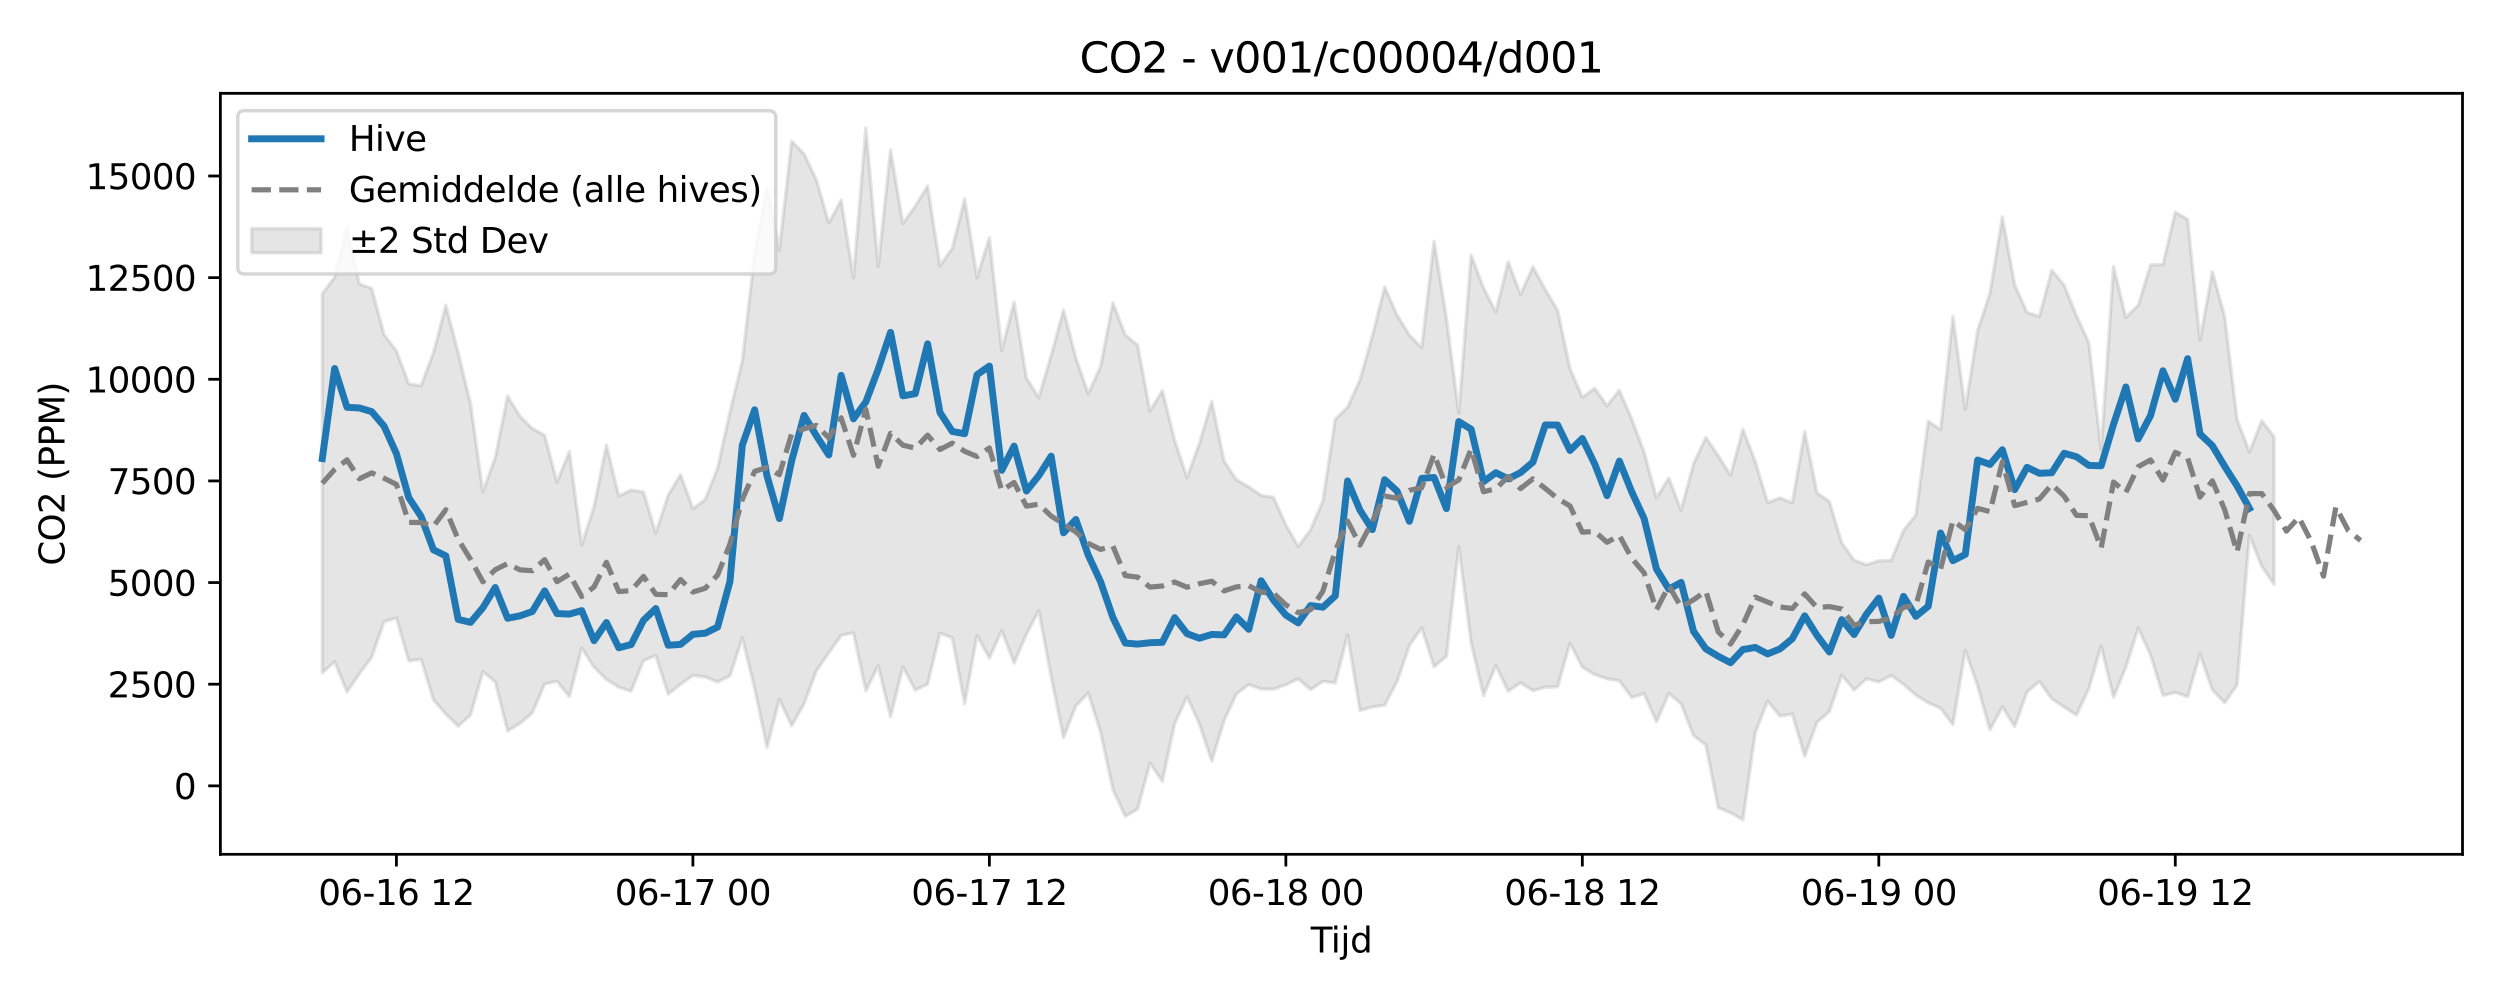 <?xml version="1.0" encoding="utf-8" standalone="no"?>
<!DOCTYPE svg PUBLIC "-//W3C//DTD SVG 1.1//EN"
  "http://www.w3.org/Graphics/SVG/1.1/DTD/svg11.dtd">
<svg xmlns:xlink="http://www.w3.org/1999/xlink" width="720pt" height="288pt" viewBox="0 0 720 288" xmlns="http://www.w3.org/2000/svg" version="1.1">
 <defs>
  <style type="text/css">*{stroke-linejoin: round; stroke-linecap: butt}</style>
 </defs>
 <g id="figure_1">
  <g id="patch_1">
   <path d="M 0 288 
L 720 288 
L 720 0 
L 0 0 
z
" style="fill: #ffffff"/>
  </g>
  <g id="axes_1">
   <g id="patch_2">
    <path d="M 63.47 246.04 
L 709.2 246.04 
L 709.2 26.88 
L 63.47 26.88 
z
" style="fill: #ffffff"/>
   </g>
   <g id="FillBetweenPolyCollection_1">
    <defs>
     <path id="m8b051f1d44" d="M 92.821 -203.405 
L 92.821 -94.199 
L 96.379 -97.439 
L 99.937 -88.708 
L 103.495 -93.97 
L 107.052 -98.703 
L 110.61 -108.963 
L 114.168 -110.028 
L 117.726 -97.666 
L 121.283 -98.121 
L 124.841 -86.425 
L 128.399 -82.326 
L 131.957 -78.855 
L 135.514 -82.072 
L 139.072 -94.523 
L 142.63 -91.636 
L 146.187 -77.458 
L 149.745 -79.646 
L 153.303 -82.703 
L 156.861 -90.979 
L 160.418 -91.82 
L 163.976 -87.333 
L 167.534 -101.337 
L 171.092 -95.851 
L 174.649 -92.318 
L 178.207 -90.089 
L 181.765 -88.935 
L 185.323 -97.717 
L 188.88 -99.185 
L 192.438 -88.065 
L 195.996 -90.92 
L 199.554 -93.472 
L 203.111 -93.019 
L 206.669 -91.595 
L 210.227 -93.34 
L 213.785 -104.268 
L 217.342 -89.753 
L 220.9 -72.75 
L 224.458 -86.603 
L 228.016 -78.963 
L 231.573 -85.31 
L 235.131 -94.792 
L 238.689 -100.003 
L 242.246 -105.001 
L 245.804 -105.752 
L 249.362 -89.053 
L 252.92 -96.244 
L 256.477 -81.586 
L 260.035 -95.941 
L 263.593 -89.253 
L 267.151 -90.958 
L 270.708 -105.668 
L 274.266 -104.264 
L 277.824 -85.333 
L 281.382 -105.01 
L 284.939 -98.432 
L 288.497 -106.393 
L 292.055 -97.05 
L 295.613 -105.324 
L 299.17 -112.128 
L 302.728 -93.141 
L 306.286 -75.57 
L 309.844 -84.665 
L 313.401 -88.443 
L 316.959 -77.171 
L 320.517 -60.621 
L 324.075 -52.902 
L 327.632 -54.985 
L 331.19 -68.219 
L 334.748 -62.979 
L 338.305 -79.549 
L 341.863 -87.325 
L 345.421 -79.508 
L 348.979 -68.785 
L 352.536 -80.46 
L 356.094 -88.141 
L 359.652 -90.849 
L 363.21 -89.554 
L 366.767 -89.515 
L 370.325 -90.764 
L 373.883 -92.492 
L 377.441 -89.382 
L 380.998 -91.777 
L 384.556 -91.322 
L 388.114 -105.12 
L 391.672 -83.415 
L 395.229 -84.378 
L 398.787 -84.935 
L 402.345 -91.723 
L 405.903 -102.057 
L 409.46 -107.199 
L 413.018 -95.928 
L 416.576 -99.025 
L 420.134 -130.581 
L 423.691 -102.898 
L 427.249 -87.683 
L 430.807 -96.304 
L 434.365 -88.911 
L 437.922 -91.378 
L 441.48 -89.081 
L 445.038 -90.049 
L 448.595 -90.201 
L 452.153 -102.708 
L 455.711 -95.866 
L 459.269 -93.705 
L 462.826 -92.523 
L 466.384 -91.934 
L 469.942 -87.12 
L 473.5 -88.241 
L 477.057 -80.11 
L 480.615 -88.311 
L 484.173 -85.279 
L 487.731 -76.127 
L 491.288 -73.454 
L 494.846 -55.367 
L 498.404 -53.917 
L 501.962 -51.922 
L 505.519 -76.984 
L 509.077 -86.092 
L 512.635 -81.768 
L 516.193 -82.36 
L 519.75 -70.225 
L 523.308 -79.985 
L 526.866 -83.06 
L 530.424 -93.552 
L 533.981 -89.265 
L 537.539 -92.525 
L 541.097 -91.561 
L 544.654 -93.486 
L 548.212 -90.917 
L 551.77 -87.79 
L 555.328 -85.591 
L 558.885 -84.014 
L 562.443 -79.32 
L 566.001 -100.667 
L 569.559 -90.426 
L 573.116 -77.801 
L 576.674 -84.425 
L 580.232 -78.759 
L 583.79 -88.72 
L 587.347 -91.745 
L 590.905 -86.768 
L 594.463 -84.358 
L 598.021 -82.068 
L 601.578 -89.655 
L 605.136 -101.932 
L 608.694 -87.159 
L 612.252 -95.832 
L 615.809 -107.102 
L 619.367 -99.345 
L 622.925 -87.696 
L 626.483 -88.577 
L 630.04 -87.314 
L 633.598 -99.632 
L 637.156 -89.308 
L 640.713 -85.608 
L 644.271 -90.796 
L 647.829 -133.816 
L 651.387 -124.86 
L 654.944 -119.732 
L 654.944 -162.202 
L 654.944 -162.202 
L 651.387 -166.838 
L 647.829 -157.847 
L 644.271 -167.221 
L 640.713 -196.792 
L 637.156 -209.719 
L 633.598 -190.065 
L 630.04 -224.825 
L 626.483 -226.883 
L 622.925 -211.796 
L 619.367 -211.728 
L 615.809 -200.086 
L 612.252 -196.558 
L 608.694 -211.181 
L 605.136 -158.432 
L 601.578 -189.293 
L 598.021 -197.078 
L 594.463 -205.907 
L 590.905 -210.17 
L 587.347 -196.843 
L 583.79 -198.03 
L 580.232 -205.967 
L 576.674 -225.546 
L 573.116 -203.529 
L 569.559 -192.769 
L 566.001 -170.187 
L 562.443 -196.832 
L 558.885 -164.237 
L 555.328 -166.711 
L 551.77 -139.678 
L 548.212 -135.206 
L 544.654 -126.595 
L 541.097 -126.51 
L 537.539 -125.373 
L 533.981 -126.667 
L 530.424 -131.652 
L 526.866 -143.545 
L 523.308 -146.027 
L 519.75 -163.7 
L 516.193 -143.149 
L 512.635 -144.608 
L 509.077 -143.246 
L 505.519 -155.092 
L 501.962 -164.371 
L 498.404 -151.112 
L 494.846 -156.712 
L 491.288 -162.019 
L 487.731 -154.402 
L 484.173 -141.09 
L 480.615 -150.284 
L 477.057 -144.629 
L 473.5 -157.829 
L 469.942 -167.298 
L 466.384 -175.609 
L 462.826 -171.132 
L 459.269 -176.179 
L 455.711 -173.606 
L 452.153 -181.862 
L 448.595 -198.617 
L 445.038 -204.628 
L 441.48 -211.124 
L 437.922 -203.185 
L 434.365 -212.594 
L 430.807 -198.148 
L 427.249 -205.07 
L 423.691 -214.508 
L 420.134 -168.992 
L 416.576 -196.288 
L 413.018 -218.486 
L 409.46 -187.915 
L 405.903 -191.509 
L 402.345 -197.254 
L 398.787 -205.36 
L 395.229 -191.208 
L 391.672 -178.638 
L 388.114 -170.715 
L 384.556 -167.256 
L 380.998 -143.746 
L 377.441 -135.434 
L 373.883 -130.606 
L 370.325 -136.848 
L 366.767 -144.782 
L 363.21 -145.328 
L 359.652 -147.801 
L 356.094 -149.809 
L 352.536 -155.178 
L 348.979 -172.414 
L 345.421 -160.269 
L 341.863 -150.423 
L 338.305 -161.197 
L 334.748 -175.483 
L 331.19 -169.612 
L 327.632 -188.592 
L 324.075 -191.533 
L 320.517 -200.8 
L 316.959 -182.385 
L 313.401 -174.589 
L 309.844 -184.984 
L 306.286 -198.713 
L 302.728 -185.62 
L 299.17 -173.451 
L 295.613 -179.12 
L 292.055 -201.043 
L 288.497 -187.043 
L 284.939 -219.534 
L 281.382 -208.053 
L 277.824 -230.708 
L 274.266 -216.506 
L 270.708 -211.407 
L 267.151 -234.4 
L 263.593 -228.612 
L 260.035 -223.629 
L 256.477 -244.828 
L 252.92 -211.23 
L 249.362 -251.158 
L 245.804 -207.991 
L 242.246 -230.32 
L 238.689 -223.789 
L 235.131 -236.185 
L 231.573 -243.698 
L 228.016 -247.322 
L 224.458 -215.958 
L 220.9 -233.933 
L 217.342 -214.768 
L 213.785 -184.054 
L 210.227 -169.317 
L 206.669 -153.217 
L 203.111 -144.152 
L 199.554 -141.501 
L 195.996 -151.288 
L 192.438 -145.398 
L 188.88 -134.48 
L 185.323 -146.284 
L 181.765 -146.854 
L 178.207 -145.177 
L 174.649 -159.8 
L 171.092 -142.118 
L 167.534 -131.07 
L 163.976 -157.963 
L 160.418 -149.126 
L 156.861 -162.644 
L 153.303 -164.596 
L 149.745 -168.112 
L 146.187 -173.916 
L 142.63 -156.221 
L 139.072 -146.34 
L 135.514 -171.748 
L 131.957 -186.431 
L 128.399 -200.073 
L 124.841 -186.427 
L 121.283 -176.891 
L 117.726 -177.458 
L 114.168 -186.963 
L 110.61 -191.577 
L 107.052 -204.917 
L 103.495 -206.251 
L 99.937 -222.419 
L 96.379 -208.156 
L 92.821 -203.405 
z
" style="stroke: #808080; stroke-opacity: 0.2"/>
    </defs>
    <g clip-path="url(#p07298f42c2)">
     <use xlink:href="#m8b051f1d44" x="0" y="288" style="fill: #808080; fill-opacity: 0.2; stroke: #808080; stroke-opacity: 0.2"/>
    </g>
   </g>
   <g id="matplotlib.axis_1">
    <g id="xtick_1">
     <g id="line2d_1">
      <defs>
       <path id="mce59446af0" d="M 0 0 
L 0 3.5 
" style="stroke: #000000; stroke-width: 0.8"/>
      </defs>
      <g>
       <use xlink:href="#mce59446af0" x="114.168" y="246.04" style="stroke: #000000; stroke-width: 0.8"/>
      </g>
     </g>
     <g id="text_1">
      <!-- 06-16 12 -->
      <g transform="translate(91.687 260.638) scale(0.1 -0.1)">
       <defs>
        <path id="DejaVuSans-30" d="M 2034 4250 
Q 1547 4250 1301 3770 
Q 1056 3291 1056 2328 
Q 1056 1369 1301 889 
Q 1547 409 2034 409 
Q 2525 409 2770 889 
Q 3016 1369 3016 2328 
Q 3016 3291 2770 3770 
Q 2525 4250 2034 4250 
z
M 2034 4750 
Q 2819 4750 3233 4129 
Q 3647 3509 3647 2328 
Q 3647 1150 3233 529 
Q 2819 -91 2034 -91 
Q 1250 -91 836 529 
Q 422 1150 422 2328 
Q 422 3509 836 4129 
Q 1250 4750 2034 4750 
z
" transform="scale(0.016)"/>
        <path id="DejaVuSans-36" d="M 2113 2584 
Q 1688 2584 1439 2293 
Q 1191 2003 1191 1497 
Q 1191 994 1439 701 
Q 1688 409 2113 409 
Q 2538 409 2786 701 
Q 3034 994 3034 1497 
Q 3034 2003 2786 2293 
Q 2538 2584 2113 2584 
z
M 3366 4563 
L 3366 3988 
Q 3128 4100 2886 4159 
Q 2644 4219 2406 4219 
Q 1781 4219 1451 3797 
Q 1122 3375 1075 2522 
Q 1259 2794 1537 2939 
Q 1816 3084 2150 3084 
Q 2853 3084 3261 2657 
Q 3669 2231 3669 1497 
Q 3669 778 3244 343 
Q 2819 -91 2113 -91 
Q 1303 -91 875 529 
Q 447 1150 447 2328 
Q 447 3434 972 4092 
Q 1497 4750 2381 4750 
Q 2619 4750 2861 4703 
Q 3103 4656 3366 4563 
z
" transform="scale(0.016)"/>
        <path id="DejaVuSans-2d" d="M 313 2009 
L 1997 2009 
L 1997 1497 
L 313 1497 
L 313 2009 
z
" transform="scale(0.016)"/>
        <path id="DejaVuSans-31" d="M 794 531 
L 1825 531 
L 1825 4091 
L 703 3866 
L 703 4441 
L 1819 4666 
L 2450 4666 
L 2450 531 
L 3481 531 
L 3481 0 
L 794 0 
L 794 531 
z
" transform="scale(0.016)"/>
        <path id="DejaVuSans-20" transform="scale(0.016)"/>
        <path id="DejaVuSans-32" d="M 1228 531 
L 3431 531 
L 3431 0 
L 469 0 
L 469 531 
Q 828 903 1448 1529 
Q 2069 2156 2228 2338 
Q 2531 2678 2651 2914 
Q 2772 3150 2772 3378 
Q 2772 3750 2511 3984 
Q 2250 4219 1831 4219 
Q 1534 4219 1204 4116 
Q 875 4013 500 3803 
L 500 4441 
Q 881 4594 1212 4672 
Q 1544 4750 1819 4750 
Q 2544 4750 2975 4387 
Q 3406 4025 3406 3419 
Q 3406 3131 3298 2873 
Q 3191 2616 2906 2266 
Q 2828 2175 2409 1742 
Q 1991 1309 1228 531 
z
" transform="scale(0.016)"/>
       </defs>
       <use xlink:href="#DejaVuSans-30"/>
       <use xlink:href="#DejaVuSans-36" transform="translate(63.623 0)"/>
       <use xlink:href="#DejaVuSans-2d" transform="translate(127.246 0)"/>
       <use xlink:href="#DejaVuSans-31" transform="translate(163.33 0)"/>
       <use xlink:href="#DejaVuSans-36" transform="translate(226.953 0)"/>
       <use xlink:href="#DejaVuSans-20" transform="translate(290.576 0)"/>
       <use xlink:href="#DejaVuSans-31" transform="translate(322.363 0)"/>
       <use xlink:href="#DejaVuSans-32" transform="translate(385.986 0)"/>
      </g>
     </g>
    </g>
    <g id="xtick_2">
     <g id="line2d_2">
      <g>
       <use xlink:href="#mce59446af0" x="199.554" y="246.04" style="stroke: #000000; stroke-width: 0.8"/>
      </g>
     </g>
     <g id="text_2">
      <!-- 06-17 00 -->
      <g transform="translate(177.073 260.638) scale(0.1 -0.1)">
       <defs>
        <path id="DejaVuSans-37" d="M 525 4666 
L 3525 4666 
L 3525 4397 
L 1831 0 
L 1172 0 
L 2766 4134 
L 525 4134 
L 525 4666 
z
" transform="scale(0.016)"/>
       </defs>
       <use xlink:href="#DejaVuSans-30"/>
       <use xlink:href="#DejaVuSans-36" transform="translate(63.623 0)"/>
       <use xlink:href="#DejaVuSans-2d" transform="translate(127.246 0)"/>
       <use xlink:href="#DejaVuSans-31" transform="translate(163.33 0)"/>
       <use xlink:href="#DejaVuSans-37" transform="translate(226.953 0)"/>
       <use xlink:href="#DejaVuSans-20" transform="translate(290.576 0)"/>
       <use xlink:href="#DejaVuSans-30" transform="translate(322.363 0)"/>
       <use xlink:href="#DejaVuSans-30" transform="translate(385.986 0)"/>
      </g>
     </g>
    </g>
    <g id="xtick_3">
     <g id="line2d_3">
      <g>
       <use xlink:href="#mce59446af0" x="284.939" y="246.04" style="stroke: #000000; stroke-width: 0.8"/>
      </g>
     </g>
     <g id="text_3">
      <!-- 06-17 12 -->
      <g transform="translate(262.459 260.638) scale(0.1 -0.1)">
       <use xlink:href="#DejaVuSans-30"/>
       <use xlink:href="#DejaVuSans-36" transform="translate(63.623 0)"/>
       <use xlink:href="#DejaVuSans-2d" transform="translate(127.246 0)"/>
       <use xlink:href="#DejaVuSans-31" transform="translate(163.33 0)"/>
       <use xlink:href="#DejaVuSans-37" transform="translate(226.953 0)"/>
       <use xlink:href="#DejaVuSans-20" transform="translate(290.576 0)"/>
       <use xlink:href="#DejaVuSans-31" transform="translate(322.363 0)"/>
       <use xlink:href="#DejaVuSans-32" transform="translate(385.986 0)"/>
      </g>
     </g>
    </g>
    <g id="xtick_4">
     <g id="line2d_4">
      <g>
       <use xlink:href="#mce59446af0" x="370.325" y="246.04" style="stroke: #000000; stroke-width: 0.8"/>
      </g>
     </g>
     <g id="text_4">
      <!-- 06-18 00 -->
      <g transform="translate(347.845 260.638) scale(0.1 -0.1)">
       <defs>
        <path id="DejaVuSans-38" d="M 2034 2216 
Q 1584 2216 1326 1975 
Q 1069 1734 1069 1313 
Q 1069 891 1326 650 
Q 1584 409 2034 409 
Q 2484 409 2743 651 
Q 3003 894 3003 1313 
Q 3003 1734 2745 1975 
Q 2488 2216 2034 2216 
z
M 1403 2484 
Q 997 2584 770 2862 
Q 544 3141 544 3541 
Q 544 4100 942 4425 
Q 1341 4750 2034 4750 
Q 2731 4750 3128 4425 
Q 3525 4100 3525 3541 
Q 3525 3141 3298 2862 
Q 3072 2584 2669 2484 
Q 3125 2378 3379 2068 
Q 3634 1759 3634 1313 
Q 3634 634 3220 271 
Q 2806 -91 2034 -91 
Q 1263 -91 848 271 
Q 434 634 434 1313 
Q 434 1759 690 2068 
Q 947 2378 1403 2484 
z
M 1172 3481 
Q 1172 3119 1398 2916 
Q 1625 2713 2034 2713 
Q 2441 2713 2670 2916 
Q 2900 3119 2900 3481 
Q 2900 3844 2670 4047 
Q 2441 4250 2034 4250 
Q 1625 4250 1398 4047 
Q 1172 3844 1172 3481 
z
" transform="scale(0.016)"/>
       </defs>
       <use xlink:href="#DejaVuSans-30"/>
       <use xlink:href="#DejaVuSans-36" transform="translate(63.623 0)"/>
       <use xlink:href="#DejaVuSans-2d" transform="translate(127.246 0)"/>
       <use xlink:href="#DejaVuSans-31" transform="translate(163.33 0)"/>
       <use xlink:href="#DejaVuSans-38" transform="translate(226.953 0)"/>
       <use xlink:href="#DejaVuSans-20" transform="translate(290.576 0)"/>
       <use xlink:href="#DejaVuSans-30" transform="translate(322.363 0)"/>
       <use xlink:href="#DejaVuSans-30" transform="translate(385.986 0)"/>
      </g>
     </g>
    </g>
    <g id="xtick_5">
     <g id="line2d_5">
      <g>
       <use xlink:href="#mce59446af0" x="455.711" y="246.04" style="stroke: #000000; stroke-width: 0.8"/>
      </g>
     </g>
     <g id="text_5">
      <!-- 06-18 12 -->
      <g transform="translate(433.23 260.638) scale(0.1 -0.1)">
       <use xlink:href="#DejaVuSans-30"/>
       <use xlink:href="#DejaVuSans-36" transform="translate(63.623 0)"/>
       <use xlink:href="#DejaVuSans-2d" transform="translate(127.246 0)"/>
       <use xlink:href="#DejaVuSans-31" transform="translate(163.33 0)"/>
       <use xlink:href="#DejaVuSans-38" transform="translate(226.953 0)"/>
       <use xlink:href="#DejaVuSans-20" transform="translate(290.576 0)"/>
       <use xlink:href="#DejaVuSans-31" transform="translate(322.363 0)"/>
       <use xlink:href="#DejaVuSans-32" transform="translate(385.986 0)"/>
      </g>
     </g>
    </g>
    <g id="xtick_6">
     <g id="line2d_6">
      <g>
       <use xlink:href="#mce59446af0" x="541.097" y="246.04" style="stroke: #000000; stroke-width: 0.8"/>
      </g>
     </g>
     <g id="text_6">
      <!-- 06-19 00 -->
      <g transform="translate(518.616 260.638) scale(0.1 -0.1)">
       <defs>
        <path id="DejaVuSans-39" d="M 703 97 
L 703 672 
Q 941 559 1184 500 
Q 1428 441 1663 441 
Q 2288 441 2617 861 
Q 2947 1281 2994 2138 
Q 2813 1869 2534 1725 
Q 2256 1581 1919 1581 
Q 1219 1581 811 2004 
Q 403 2428 403 3163 
Q 403 3881 828 4315 
Q 1253 4750 1959 4750 
Q 2769 4750 3195 4129 
Q 3622 3509 3622 2328 
Q 3622 1225 3098 567 
Q 2575 -91 1691 -91 
Q 1453 -91 1209 -44 
Q 966 3 703 97 
z
M 1959 2075 
Q 2384 2075 2632 2365 
Q 2881 2656 2881 3163 
Q 2881 3666 2632 3958 
Q 2384 4250 1959 4250 
Q 1534 4250 1286 3958 
Q 1038 3666 1038 3163 
Q 1038 2656 1286 2365 
Q 1534 2075 1959 2075 
z
" transform="scale(0.016)"/>
       </defs>
       <use xlink:href="#DejaVuSans-30"/>
       <use xlink:href="#DejaVuSans-36" transform="translate(63.623 0)"/>
       <use xlink:href="#DejaVuSans-2d" transform="translate(127.246 0)"/>
       <use xlink:href="#DejaVuSans-31" transform="translate(163.33 0)"/>
       <use xlink:href="#DejaVuSans-39" transform="translate(226.953 0)"/>
       <use xlink:href="#DejaVuSans-20" transform="translate(290.576 0)"/>
       <use xlink:href="#DejaVuSans-30" transform="translate(322.363 0)"/>
       <use xlink:href="#DejaVuSans-30" transform="translate(385.986 0)"/>
      </g>
     </g>
    </g>
    <g id="xtick_7">
     <g id="line2d_7">
      <g>
       <use xlink:href="#mce59446af0" x="626.483" y="246.04" style="stroke: #000000; stroke-width: 0.8"/>
      </g>
     </g>
     <g id="text_7">
      <!-- 06-19 12 -->
      <g transform="translate(604.002 260.638) scale(0.1 -0.1)">
       <use xlink:href="#DejaVuSans-30"/>
       <use xlink:href="#DejaVuSans-36" transform="translate(63.623 0)"/>
       <use xlink:href="#DejaVuSans-2d" transform="translate(127.246 0)"/>
       <use xlink:href="#DejaVuSans-31" transform="translate(163.33 0)"/>
       <use xlink:href="#DejaVuSans-39" transform="translate(226.953 0)"/>
       <use xlink:href="#DejaVuSans-20" transform="translate(290.576 0)"/>
       <use xlink:href="#DejaVuSans-31" transform="translate(322.363 0)"/>
       <use xlink:href="#DejaVuSans-32" transform="translate(385.986 0)"/>
      </g>
     </g>
    </g>
    <g id="text_8">
     <!-- Tijd -->
     <g transform="translate(377.485 274.317) scale(0.1 -0.1)">
      <defs>
       <path id="DejaVuSans-54" d="M -19 4666 
L 3928 4666 
L 3928 4134 
L 2272 4134 
L 2272 0 
L 1638 0 
L 1638 4134 
L -19 4134 
L -19 4666 
z
" transform="scale(0.016)"/>
       <path id="DejaVuSans-69" d="M 603 3500 
L 1178 3500 
L 1178 0 
L 603 0 
L 603 3500 
z
M 603 4863 
L 1178 4863 
L 1178 4134 
L 603 4134 
L 603 4863 
z
" transform="scale(0.016)"/>
       <path id="DejaVuSans-6a" d="M 603 3500 
L 1178 3500 
L 1178 -63 
Q 1178 -731 923 -1031 
Q 669 -1331 103 -1331 
L -116 -1331 
L -116 -844 
L 38 -844 
Q 366 -844 484 -692 
Q 603 -541 603 -63 
L 603 3500 
z
M 603 4863 
L 1178 4863 
L 1178 4134 
L 603 4134 
L 603 4863 
z
" transform="scale(0.016)"/>
       <path id="DejaVuSans-64" d="M 2906 2969 
L 2906 4863 
L 3481 4863 
L 3481 0 
L 2906 0 
L 2906 525 
Q 2725 213 2448 61 
Q 2172 -91 1784 -91 
Q 1150 -91 751 415 
Q 353 922 353 1747 
Q 353 2572 751 3078 
Q 1150 3584 1784 3584 
Q 2172 3584 2448 3432 
Q 2725 3281 2906 2969 
z
M 947 1747 
Q 947 1113 1208 752 
Q 1469 391 1925 391 
Q 2381 391 2643 752 
Q 2906 1113 2906 1747 
Q 2906 2381 2643 2742 
Q 2381 3103 1925 3103 
Q 1469 3103 1208 2742 
Q 947 2381 947 1747 
z
" transform="scale(0.016)"/>
      </defs>
      <use xlink:href="#DejaVuSans-54"/>
      <use xlink:href="#DejaVuSans-69" transform="translate(57.959 0)"/>
      <use xlink:href="#DejaVuSans-6a" transform="translate(85.742 0)"/>
      <use xlink:href="#DejaVuSans-64" transform="translate(113.525 0)"/>
     </g>
    </g>
   </g>
   <g id="matplotlib.axis_2">
    <g id="ytick_1">
     <g id="line2d_8">
      <defs>
       <path id="m5407a96298" d="M 0 0 
L -3.5 0 
" style="stroke: #000000; stroke-width: 0.8"/>
      </defs>
      <g>
       <use xlink:href="#m5407a96298" x="63.47" y="226.328" style="stroke: #000000; stroke-width: 0.8"/>
      </g>
     </g>
     <g id="text_9">
      <!-- 0 -->
      <g transform="translate(50.108 230.127) scale(0.1 -0.1)">
       <use xlink:href="#DejaVuSans-30"/>
      </g>
     </g>
    </g>
    <g id="ytick_2">
     <g id="line2d_9">
      <g>
       <use xlink:href="#m5407a96298" x="63.47" y="197.054" style="stroke: #000000; stroke-width: 0.8"/>
      </g>
     </g>
     <g id="text_10">
      <!-- 2500 -->
      <g transform="translate(31.02 200.853) scale(0.1 -0.1)">
       <defs>
        <path id="DejaVuSans-35" d="M 691 4666 
L 3169 4666 
L 3169 4134 
L 1269 4134 
L 1269 2991 
Q 1406 3038 1543 3061 
Q 1681 3084 1819 3084 
Q 2600 3084 3056 2656 
Q 3513 2228 3513 1497 
Q 3513 744 3044 326 
Q 2575 -91 1722 -91 
Q 1428 -91 1123 -41 
Q 819 9 494 109 
L 494 744 
Q 775 591 1075 516 
Q 1375 441 1709 441 
Q 2250 441 2565 725 
Q 2881 1009 2881 1497 
Q 2881 1984 2565 2268 
Q 2250 2553 1709 2553 
Q 1456 2553 1204 2497 
Q 953 2441 691 2322 
L 691 4666 
z
" transform="scale(0.016)"/>
       </defs>
       <use xlink:href="#DejaVuSans-32"/>
       <use xlink:href="#DejaVuSans-35" transform="translate(63.623 0)"/>
       <use xlink:href="#DejaVuSans-30" transform="translate(127.246 0)"/>
       <use xlink:href="#DejaVuSans-30" transform="translate(190.869 0)"/>
      </g>
     </g>
    </g>
    <g id="ytick_3">
     <g id="line2d_10">
      <g>
       <use xlink:href="#m5407a96298" x="63.47" y="167.78" style="stroke: #000000; stroke-width: 0.8"/>
      </g>
     </g>
     <g id="text_11">
      <!-- 5000 -->
      <g transform="translate(31.02 171.579) scale(0.1 -0.1)">
       <use xlink:href="#DejaVuSans-35"/>
       <use xlink:href="#DejaVuSans-30" transform="translate(63.623 0)"/>
       <use xlink:href="#DejaVuSans-30" transform="translate(127.246 0)"/>
       <use xlink:href="#DejaVuSans-30" transform="translate(190.869 0)"/>
      </g>
     </g>
    </g>
    <g id="ytick_4">
     <g id="line2d_11">
      <g>
       <use xlink:href="#m5407a96298" x="63.47" y="138.506" style="stroke: #000000; stroke-width: 0.8"/>
      </g>
     </g>
     <g id="text_12">
      <!-- 7500 -->
      <g transform="translate(31.02 142.306) scale(0.1 -0.1)">
       <use xlink:href="#DejaVuSans-37"/>
       <use xlink:href="#DejaVuSans-35" transform="translate(63.623 0)"/>
       <use xlink:href="#DejaVuSans-30" transform="translate(127.246 0)"/>
       <use xlink:href="#DejaVuSans-30" transform="translate(190.869 0)"/>
      </g>
     </g>
    </g>
    <g id="ytick_5">
     <g id="line2d_12">
      <g>
       <use xlink:href="#m5407a96298" x="63.47" y="109.233" style="stroke: #000000; stroke-width: 0.8"/>
      </g>
     </g>
     <g id="text_13">
      <!-- 10000 -->
      <g transform="translate(24.657 113.032) scale(0.1 -0.1)">
       <use xlink:href="#DejaVuSans-31"/>
       <use xlink:href="#DejaVuSans-30" transform="translate(63.623 0)"/>
       <use xlink:href="#DejaVuSans-30" transform="translate(127.246 0)"/>
       <use xlink:href="#DejaVuSans-30" transform="translate(190.869 0)"/>
       <use xlink:href="#DejaVuSans-30" transform="translate(254.492 0)"/>
      </g>
     </g>
    </g>
    <g id="ytick_6">
     <g id="line2d_13">
      <g>
       <use xlink:href="#m5407a96298" x="63.47" y="79.959" style="stroke: #000000; stroke-width: 0.8"/>
      </g>
     </g>
     <g id="text_14">
      <!-- 12500 -->
      <g transform="translate(24.657 83.758) scale(0.1 -0.1)">
       <use xlink:href="#DejaVuSans-31"/>
       <use xlink:href="#DejaVuSans-32" transform="translate(63.623 0)"/>
       <use xlink:href="#DejaVuSans-35" transform="translate(127.246 0)"/>
       <use xlink:href="#DejaVuSans-30" transform="translate(190.869 0)"/>
       <use xlink:href="#DejaVuSans-30" transform="translate(254.492 0)"/>
      </g>
     </g>
    </g>
    <g id="ytick_7">
     <g id="line2d_14">
      <g>
       <use xlink:href="#m5407a96298" x="63.47" y="50.685" style="stroke: #000000; stroke-width: 0.8"/>
      </g>
     </g>
     <g id="text_15">
      <!-- 15000 -->
      <g transform="translate(24.657 54.484) scale(0.1 -0.1)">
       <use xlink:href="#DejaVuSans-31"/>
       <use xlink:href="#DejaVuSans-35" transform="translate(63.623 0)"/>
       <use xlink:href="#DejaVuSans-30" transform="translate(127.246 0)"/>
       <use xlink:href="#DejaVuSans-30" transform="translate(190.869 0)"/>
       <use xlink:href="#DejaVuSans-30" transform="translate(254.492 0)"/>
      </g>
     </g>
    </g>
    <g id="text_16">
     <!-- CO2 (PPM) -->
     <g transform="translate(18.578 162.903) rotate(-90) scale(0.1 -0.1)">
      <defs>
       <path id="DejaVuSans-43" d="M 4122 4306 
L 4122 3641 
Q 3803 3938 3442 4084 
Q 3081 4231 2675 4231 
Q 1875 4231 1450 3742 
Q 1025 3253 1025 2328 
Q 1025 1406 1450 917 
Q 1875 428 2675 428 
Q 3081 428 3442 575 
Q 3803 722 4122 1019 
L 4122 359 
Q 3791 134 3420 21 
Q 3050 -91 2638 -91 
Q 1578 -91 968 557 
Q 359 1206 359 2328 
Q 359 3453 968 4101 
Q 1578 4750 2638 4750 
Q 3056 4750 3426 4639 
Q 3797 4528 4122 4306 
z
" transform="scale(0.016)"/>
       <path id="DejaVuSans-4f" d="M 2522 4238 
Q 1834 4238 1429 3725 
Q 1025 3213 1025 2328 
Q 1025 1447 1429 934 
Q 1834 422 2522 422 
Q 3209 422 3611 934 
Q 4013 1447 4013 2328 
Q 4013 3213 3611 3725 
Q 3209 4238 2522 4238 
z
M 2522 4750 
Q 3503 4750 4090 4092 
Q 4678 3434 4678 2328 
Q 4678 1225 4090 567 
Q 3503 -91 2522 -91 
Q 1538 -91 948 565 
Q 359 1222 359 2328 
Q 359 3434 948 4092 
Q 1538 4750 2522 4750 
z
" transform="scale(0.016)"/>
       <path id="DejaVuSans-28" d="M 1984 4856 
Q 1566 4138 1362 3434 
Q 1159 2731 1159 2009 
Q 1159 1288 1364 580 
Q 1569 -128 1984 -844 
L 1484 -844 
Q 1016 -109 783 600 
Q 550 1309 550 2009 
Q 550 2706 781 3412 
Q 1013 4119 1484 4856 
L 1984 4856 
z
" transform="scale(0.016)"/>
       <path id="DejaVuSans-50" d="M 1259 4147 
L 1259 2394 
L 2053 2394 
Q 2494 2394 2734 2622 
Q 2975 2850 2975 3272 
Q 2975 3691 2734 3919 
Q 2494 4147 2053 4147 
L 1259 4147 
z
M 628 4666 
L 2053 4666 
Q 2838 4666 3239 4311 
Q 3641 3956 3641 3272 
Q 3641 2581 3239 2228 
Q 2838 1875 2053 1875 
L 1259 1875 
L 1259 0 
L 628 0 
L 628 4666 
z
" transform="scale(0.016)"/>
       <path id="DejaVuSans-4d" d="M 628 4666 
L 1569 4666 
L 2759 1491 
L 3956 4666 
L 4897 4666 
L 4897 0 
L 4281 0 
L 4281 4097 
L 3078 897 
L 2444 897 
L 1241 4097 
L 1241 0 
L 628 0 
L 628 4666 
z
" transform="scale(0.016)"/>
       <path id="DejaVuSans-29" d="M 513 4856 
L 1013 4856 
Q 1481 4119 1714 3412 
Q 1947 2706 1947 2009 
Q 1947 1309 1714 600 
Q 1481 -109 1013 -844 
L 513 -844 
Q 928 -128 1133 580 
Q 1338 1288 1338 2009 
Q 1338 2731 1133 3434 
Q 928 4138 513 4856 
z
" transform="scale(0.016)"/>
      </defs>
      <use xlink:href="#DejaVuSans-43"/>
      <use xlink:href="#DejaVuSans-4f" transform="translate(69.824 0)"/>
      <use xlink:href="#DejaVuSans-32" transform="translate(148.535 0)"/>
      <use xlink:href="#DejaVuSans-20" transform="translate(212.158 0)"/>
      <use xlink:href="#DejaVuSans-28" transform="translate(243.945 0)"/>
      <use xlink:href="#DejaVuSans-50" transform="translate(282.959 0)"/>
      <use xlink:href="#DejaVuSans-50" transform="translate(343.262 0)"/>
      <use xlink:href="#DejaVuSans-4d" transform="translate(403.564 0)"/>
      <use xlink:href="#DejaVuSans-29" transform="translate(489.844 0)"/>
     </g>
    </g>
   </g>
   <g id="line2d_15">
    <path d="M 92.821 132.066 
L 96.379 106.13 
L 99.937 117.304 
L 103.495 117.496 
L 107.052 118.557 
L 110.61 122.745 
L 114.168 130.669 
L 117.726 143.327 
L 121.283 148.744 
L 124.841 158.35 
L 128.399 160.095 
L 131.957 178.393 
L 135.514 179.232 
L 139.072 175.021 
L 142.63 169.201 
L 146.187 178.065 
L 149.745 177.362 
L 153.303 176.121 
L 156.861 170.169 
L 160.418 176.707 
L 163.976 176.855 
L 167.534 175.86 
L 171.092 184.509 
L 174.649 179.283 
L 178.207 186.558 
L 181.765 185.637 
L 185.323 178.651 
L 188.88 175.263 
L 192.438 185.84 
L 195.996 185.575 
L 199.554 182.69 
L 203.111 182.351 
L 206.669 180.583 
L 210.227 167.464 
L 213.785 128.229 
L 217.342 118.03 
L 220.9 137.109 
L 224.458 149.357 
L 228.016 132.652 
L 231.573 119.635 
L 235.131 125.517 
L 238.689 131.024 
L 242.246 108.109 
L 245.804 120.626 
L 249.362 115.759 
L 252.92 106.34 
L 256.477 95.716 
L 260.035 113.998 
L 263.593 113.382 
L 267.151 99.026 
L 270.708 118.792 
L 274.266 124.268 
L 277.824 124.908 
L 281.382 107.921 
L 284.939 105.431 
L 288.497 135.446 
L 292.055 128.491 
L 295.613 141.422 
L 299.17 136.988 
L 302.728 131.383 
L 306.286 153.444 
L 309.844 149.611 
L 313.401 159.853 
L 316.959 167.523 
L 320.517 177.85 
L 324.075 185.204 
L 327.632 185.501 
L 331.19 185.102 
L 334.748 184.985 
L 338.305 177.885 
L 341.863 182.495 
L 345.421 183.811 
L 348.979 182.718 
L 352.536 182.843 
L 356.094 177.683 
L 359.652 181.242 
L 363.21 167.257 
L 366.767 172.839 
L 370.325 177.136 
L 373.883 179.392 
L 377.441 174.404 
L 380.998 174.872 
L 384.556 171.594 
L 388.114 138.51 
L 391.672 146.933 
L 395.229 152.523 
L 398.787 138.155 
L 402.345 141.414 
L 405.903 150.126 
L 409.46 137.765 
L 413.018 137.503 
L 416.576 146.473 
L 420.134 121.426 
L 423.691 123.631 
L 427.249 138.709 
L 430.807 136.141 
L 434.365 137.921 
L 437.922 136.098 
L 441.48 133.093 
L 445.038 122.386 
L 448.595 122.406 
L 452.153 129.732 
L 455.711 126.29 
L 459.269 133.62 
L 462.826 142.734 
L 466.384 132.796 
L 469.942 141.656 
L 473.5 149.342 
L 477.057 163.869 
L 480.615 169.669 
L 484.173 167.726 
L 487.731 181.832 
L 491.288 186.871 
L 494.846 189.002 
L 498.404 190.86 
L 501.962 187.058 
L 505.519 186.469 
L 509.077 188.326 
L 512.635 186.878 
L 516.193 183.935 
L 519.75 177.362 
L 523.308 183.014 
L 526.866 187.776 
L 530.424 178.459 
L 533.981 182.733 
L 537.539 176.882 
L 541.097 172.265 
L 544.654 182.995 
L 548.212 171.765 
L 551.77 177.503 
L 555.328 174.607 
L 558.885 153.495 
L 562.443 161.477 
L 566.001 159.669 
L 569.559 132.488 
L 573.116 133.758 
L 576.674 129.525 
L 580.232 141.004 
L 583.79 134.588 
L 587.347 136.301 
L 590.905 136.147 
L 594.463 130.54 
L 598.021 131.535 
L 601.578 134.033 
L 605.136 134.158 
L 608.694 122.215 
L 612.252 111.452 
L 615.809 126.391 
L 619.367 119.67 
L 622.925 106.785 
L 626.483 114.986 
L 630.04 103.304 
L 633.598 124.986 
L 637.156 128.354 
L 640.713 134.322 
L 644.271 139.931 
L 647.829 146.41 
L 647.829 146.41 
" clip-path="url(#p07298f42c2)" style="fill: none; stroke: #1f77b4; stroke-width: 2; stroke-linecap: square"/>
   </g>
   <g id="line2d_16">
    <path d="M 92.821 139.198 
L 96.379 135.202 
L 99.937 132.436 
L 103.495 137.889 
L 107.052 136.19 
L 110.61 137.73 
L 114.168 139.504 
L 117.726 150.438 
L 121.283 150.494 
L 124.841 151.574 
L 128.399 146.8 
L 131.957 155.357 
L 135.514 161.09 
L 139.072 167.569 
L 142.63 164.071 
L 146.187 162.313 
L 149.745 164.121 
L 153.303 164.35 
L 156.861 161.189 
L 160.418 167.527 
L 163.976 165.352 
L 167.534 171.797 
L 171.092 169.016 
L 174.649 161.941 
L 178.207 170.367 
L 181.765 170.105 
L 185.323 165.999 
L 188.88 171.168 
L 192.438 171.269 
L 195.996 166.896 
L 199.554 170.514 
L 203.111 169.414 
L 206.669 165.594 
L 210.227 156.672 
L 213.785 143.839 
L 217.342 135.74 
L 220.9 134.659 
L 224.458 136.72 
L 228.016 124.858 
L 231.573 123.496 
L 235.131 122.511 
L 238.689 126.104 
L 242.246 120.34 
L 245.804 131.128 
L 249.362 117.894 
L 252.92 134.263 
L 256.477 124.793 
L 260.035 128.215 
L 263.593 129.067 
L 267.151 125.321 
L 270.708 129.463 
L 274.266 127.615 
L 277.824 129.979 
L 281.382 131.468 
L 284.939 129.017 
L 288.497 141.282 
L 292.055 138.954 
L 295.613 145.778 
L 299.17 145.21 
L 302.728 148.619 
L 309.844 153.176 
L 313.401 156.484 
L 316.959 158.222 
L 320.517 157.29 
L 324.075 165.782 
L 327.632 166.212 
L 331.19 169.084 
L 334.748 168.769 
L 338.305 167.627 
L 341.863 169.126 
L 345.421 168.111 
L 348.979 167.4 
L 352.536 170.181 
L 356.094 169.025 
L 359.652 168.675 
L 363.21 170.559 
L 366.767 170.851 
L 370.325 174.194 
L 373.883 176.451 
L 377.441 175.592 
L 380.998 170.239 
L 384.556 158.711 
L 388.114 150.083 
L 391.672 156.974 
L 395.229 150.207 
L 398.787 142.852 
L 402.345 143.511 
L 405.903 141.217 
L 409.46 140.443 
L 413.018 130.793 
L 416.576 140.344 
L 420.134 138.214 
L 423.691 129.297 
L 427.249 141.623 
L 430.807 140.774 
L 434.365 137.247 
L 437.922 140.719 
L 441.48 137.898 
L 445.038 140.661 
L 448.595 143.591 
L 452.153 145.715 
L 455.711 153.264 
L 459.269 153.058 
L 462.826 156.173 
L 466.384 154.228 
L 469.942 160.791 
L 473.5 164.965 
L 477.057 175.631 
L 480.615 168.703 
L 484.173 174.815 
L 487.731 172.736 
L 491.288 170.264 
L 494.846 181.961 
L 498.404 185.486 
L 501.962 179.853 
L 505.519 171.962 
L 512.635 174.812 
L 516.193 175.245 
L 519.75 171.038 
L 523.308 174.994 
L 526.866 174.698 
L 530.424 175.398 
L 533.981 180.034 
L 537.539 179.051 
L 541.097 178.965 
L 544.654 177.96 
L 548.212 174.939 
L 551.77 174.266 
L 555.328 161.849 
L 558.885 163.874 
L 562.443 149.924 
L 566.001 152.573 
L 569.559 146.403 
L 573.116 147.335 
L 576.674 133.015 
L 580.232 145.637 
L 587.347 143.706 
L 590.905 139.531 
L 594.463 142.868 
L 598.021 148.427 
L 601.578 148.526 
L 605.136 157.818 
L 608.694 138.83 
L 612.252 141.805 
L 615.809 134.406 
L 619.367 132.464 
L 622.925 138.254 
L 626.483 130.27 
L 630.04 131.93 
L 633.598 143.152 
L 637.156 138.486 
L 640.713 146.8 
L 644.271 158.992 
L 647.829 142.169 
L 651.387 142.151 
L 654.944 147.033 
L 658.502 152.952 
L 662.06 148.963 
L 665.618 155.911 
L 669.175 165.922 
L 672.733 145.997 
L 676.291 152.776 
L 679.849 155.653 
L 679.849 155.653 
" clip-path="url(#p07298f42c2)" style="fill: none; stroke-dasharray: 5.55,2.4; stroke-dashoffset: 0; stroke: #808080; stroke-width: 1.5"/>
   </g>
   <g id="patch_3">
    <path d="M 63.47 246.04 
L 63.47 26.88 
" style="fill: none; stroke: #000000; stroke-width: 0.8; stroke-linejoin: miter; stroke-linecap: square"/>
   </g>
   <g id="patch_4">
    <path d="M 709.2 246.04 
L 709.2 26.88 
" style="fill: none; stroke: #000000; stroke-width: 0.8; stroke-linejoin: miter; stroke-linecap: square"/>
   </g>
   <g id="patch_5">
    <path d="M 63.47 246.04 
L 709.2 246.04 
" style="fill: none; stroke: #000000; stroke-width: 0.8; stroke-linejoin: miter; stroke-linecap: square"/>
   </g>
   <g id="patch_6">
    <path d="M 63.47 26.88 
L 709.2 26.88 
" style="fill: none; stroke: #000000; stroke-width: 0.8; stroke-linejoin: miter; stroke-linecap: square"/>
   </g>
   <g id="text_17">
    <!-- CO2 - v001/c00004/d001 -->
    <g transform="translate(310.932 20.88) scale(0.12 -0.12)">
     <defs>
      <path id="DejaVuSans-76" d="M 191 3500 
L 800 3500 
L 1894 563 
L 2988 3500 
L 3597 3500 
L 2284 0 
L 1503 0 
L 191 3500 
z
" transform="scale(0.016)"/>
      <path id="DejaVuSans-2f" d="M 1625 4666 
L 2156 4666 
L 531 -594 
L 0 -594 
L 1625 4666 
z
" transform="scale(0.016)"/>
      <path id="DejaVuSans-63" d="M 3122 3366 
L 3122 2828 
Q 2878 2963 2633 3030 
Q 2388 3097 2138 3097 
Q 1578 3097 1268 2742 
Q 959 2388 959 1747 
Q 959 1106 1268 751 
Q 1578 397 2138 397 
Q 2388 397 2633 464 
Q 2878 531 3122 666 
L 3122 134 
Q 2881 22 2623 -34 
Q 2366 -91 2075 -91 
Q 1284 -91 818 406 
Q 353 903 353 1747 
Q 353 2603 823 3093 
Q 1294 3584 2113 3584 
Q 2378 3584 2631 3529 
Q 2884 3475 3122 3366 
z
" transform="scale(0.016)"/>
      <path id="DejaVuSans-34" d="M 2419 4116 
L 825 1625 
L 2419 1625 
L 2419 4116 
z
M 2253 4666 
L 3047 4666 
L 3047 1625 
L 3713 1625 
L 3713 1100 
L 3047 1100 
L 3047 0 
L 2419 0 
L 2419 1100 
L 313 1100 
L 313 1709 
L 2253 4666 
z
" transform="scale(0.016)"/>
     </defs>
     <use xlink:href="#DejaVuSans-43"/>
     <use xlink:href="#DejaVuSans-4f" transform="translate(69.824 0)"/>
     <use xlink:href="#DejaVuSans-32" transform="translate(148.535 0)"/>
     <use xlink:href="#DejaVuSans-20" transform="translate(212.158 0)"/>
     <use xlink:href="#DejaVuSans-2d" transform="translate(243.945 0)"/>
     <use xlink:href="#DejaVuSans-20" transform="translate(280.029 0)"/>
     <use xlink:href="#DejaVuSans-76" transform="translate(311.816 0)"/>
     <use xlink:href="#DejaVuSans-30" transform="translate(370.996 0)"/>
     <use xlink:href="#DejaVuSans-30" transform="translate(434.619 0)"/>
     <use xlink:href="#DejaVuSans-31" transform="translate(498.242 0)"/>
     <use xlink:href="#DejaVuSans-2f" transform="translate(561.865 0)"/>
     <use xlink:href="#DejaVuSans-63" transform="translate(595.557 0)"/>
     <use xlink:href="#DejaVuSans-30" transform="translate(650.537 0)"/>
     <use xlink:href="#DejaVuSans-30" transform="translate(714.16 0)"/>
     <use xlink:href="#DejaVuSans-30" transform="translate(777.783 0)"/>
     <use xlink:href="#DejaVuSans-30" transform="translate(841.406 0)"/>
     <use xlink:href="#DejaVuSans-34" transform="translate(905.029 0)"/>
     <use xlink:href="#DejaVuSans-2f" transform="translate(968.652 0)"/>
     <use xlink:href="#DejaVuSans-64" transform="translate(1002.344 0)"/>
     <use xlink:href="#DejaVuSans-30" transform="translate(1065.82 0)"/>
     <use xlink:href="#DejaVuSans-30" transform="translate(1129.443 0)"/>
     <use xlink:href="#DejaVuSans-31" transform="translate(1193.066 0)"/>
    </g>
   </g>
   <g id="legend_1">
    <g id="patch_7">
     <path d="M 70.47 78.914 
L 221.414 78.914 
Q 223.414 78.914 223.414 76.914 
L 223.414 33.88 
Q 223.414 31.88 221.414 31.88 
L 70.47 31.88 
Q 68.47 31.88 68.47 33.88 
L 68.47 76.914 
Q 68.47 78.914 70.47 78.914 
z
" style="fill: #ffffff; opacity: 0.8; stroke: #cccccc; stroke-linejoin: miter"/>
    </g>
    <g id="line2d_17">
     <path d="M 72.47 39.978 
L 82.47 39.978 
L 92.47 39.978 
" style="fill: none; stroke: #1f77b4; stroke-width: 2; stroke-linecap: square"/>
    </g>
    <g id="text_18">
     <!-- Hive -->
     <g transform="translate(100.47 43.478) scale(0.1 -0.1)">
      <defs>
       <path id="DejaVuSans-48" d="M 628 4666 
L 1259 4666 
L 1259 2753 
L 3553 2753 
L 3553 4666 
L 4184 4666 
L 4184 0 
L 3553 0 
L 3553 2222 
L 1259 2222 
L 1259 0 
L 628 0 
L 628 4666 
z
" transform="scale(0.016)"/>
       <path id="DejaVuSans-65" d="M 3597 1894 
L 3597 1613 
L 953 1613 
Q 991 1019 1311 708 
Q 1631 397 2203 397 
Q 2534 397 2845 478 
Q 3156 559 3463 722 
L 3463 178 
Q 3153 47 2828 -22 
Q 2503 -91 2169 -91 
Q 1331 -91 842 396 
Q 353 884 353 1716 
Q 353 2575 817 3079 
Q 1281 3584 2069 3584 
Q 2775 3584 3186 3129 
Q 3597 2675 3597 1894 
z
M 3022 2063 
Q 3016 2534 2758 2815 
Q 2500 3097 2075 3097 
Q 1594 3097 1305 2825 
Q 1016 2553 972 2059 
L 3022 2063 
z
" transform="scale(0.016)"/>
      </defs>
      <use xlink:href="#DejaVuSans-48"/>
      <use xlink:href="#DejaVuSans-69" transform="translate(75.195 0)"/>
      <use xlink:href="#DejaVuSans-76" transform="translate(102.979 0)"/>
      <use xlink:href="#DejaVuSans-65" transform="translate(162.158 0)"/>
     </g>
    </g>
    <g id="line2d_18">
     <path d="M 72.47 54.657 
L 82.47 54.657 
L 92.47 54.657 
" style="fill: none; stroke-dasharray: 5.55,2.4; stroke-dashoffset: 0; stroke: #808080; stroke-width: 1.5"/>
    </g>
    <g id="text_19">
     <!-- Gemiddelde (alle hives) -->
     <g transform="translate(100.47 58.157) scale(0.1 -0.1)">
      <defs>
       <path id="DejaVuSans-47" d="M 3809 666 
L 3809 1919 
L 2778 1919 
L 2778 2438 
L 4434 2438 
L 4434 434 
Q 4069 175 3628 42 
Q 3188 -91 2688 -91 
Q 1594 -91 976 548 
Q 359 1188 359 2328 
Q 359 3472 976 4111 
Q 1594 4750 2688 4750 
Q 3144 4750 3555 4637 
Q 3966 4525 4313 4306 
L 4313 3634 
Q 3963 3931 3569 4081 
Q 3175 4231 2741 4231 
Q 1884 4231 1454 3753 
Q 1025 3275 1025 2328 
Q 1025 1384 1454 906 
Q 1884 428 2741 428 
Q 3075 428 3337 486 
Q 3600 544 3809 666 
z
" transform="scale(0.016)"/>
       <path id="DejaVuSans-6d" d="M 3328 2828 
Q 3544 3216 3844 3400 
Q 4144 3584 4550 3584 
Q 5097 3584 5394 3201 
Q 5691 2819 5691 2113 
L 5691 0 
L 5113 0 
L 5113 2094 
Q 5113 2597 4934 2840 
Q 4756 3084 4391 3084 
Q 3944 3084 3684 2787 
Q 3425 2491 3425 1978 
L 3425 0 
L 2847 0 
L 2847 2094 
Q 2847 2600 2669 2842 
Q 2491 3084 2119 3084 
Q 1678 3084 1418 2786 
Q 1159 2488 1159 1978 
L 1159 0 
L 581 0 
L 581 3500 
L 1159 3500 
L 1159 2956 
Q 1356 3278 1631 3431 
Q 1906 3584 2284 3584 
Q 2666 3584 2933 3390 
Q 3200 3197 3328 2828 
z
" transform="scale(0.016)"/>
       <path id="DejaVuSans-6c" d="M 603 4863 
L 1178 4863 
L 1178 0 
L 603 0 
L 603 4863 
z
" transform="scale(0.016)"/>
       <path id="DejaVuSans-61" d="M 2194 1759 
Q 1497 1759 1228 1600 
Q 959 1441 959 1056 
Q 959 750 1161 570 
Q 1363 391 1709 391 
Q 2188 391 2477 730 
Q 2766 1069 2766 1631 
L 2766 1759 
L 2194 1759 
z
M 3341 1997 
L 3341 0 
L 2766 0 
L 2766 531 
Q 2569 213 2275 61 
Q 1981 -91 1556 -91 
Q 1019 -91 701 211 
Q 384 513 384 1019 
Q 384 1609 779 1909 
Q 1175 2209 1959 2209 
L 2766 2209 
L 2766 2266 
Q 2766 2663 2505 2880 
Q 2244 3097 1772 3097 
Q 1472 3097 1187 3025 
Q 903 2953 641 2809 
L 641 3341 
Q 956 3463 1253 3523 
Q 1550 3584 1831 3584 
Q 2591 3584 2966 3190 
Q 3341 2797 3341 1997 
z
" transform="scale(0.016)"/>
       <path id="DejaVuSans-68" d="M 3513 2113 
L 3513 0 
L 2938 0 
L 2938 2094 
Q 2938 2591 2744 2837 
Q 2550 3084 2163 3084 
Q 1697 3084 1428 2787 
Q 1159 2491 1159 1978 
L 1159 0 
L 581 0 
L 581 4863 
L 1159 4863 
L 1159 2956 
Q 1366 3272 1645 3428 
Q 1925 3584 2291 3584 
Q 2894 3584 3203 3211 
Q 3513 2838 3513 2113 
z
" transform="scale(0.016)"/>
       <path id="DejaVuSans-73" d="M 2834 3397 
L 2834 2853 
Q 2591 2978 2328 3040 
Q 2066 3103 1784 3103 
Q 1356 3103 1142 2972 
Q 928 2841 928 2578 
Q 928 2378 1081 2264 
Q 1234 2150 1697 2047 
L 1894 2003 
Q 2506 1872 2764 1633 
Q 3022 1394 3022 966 
Q 3022 478 2636 193 
Q 2250 -91 1575 -91 
Q 1294 -91 989 -36 
Q 684 19 347 128 
L 347 722 
Q 666 556 975 473 
Q 1284 391 1588 391 
Q 1994 391 2212 530 
Q 2431 669 2431 922 
Q 2431 1156 2273 1281 
Q 2116 1406 1581 1522 
L 1381 1569 
Q 847 1681 609 1914 
Q 372 2147 372 2553 
Q 372 3047 722 3315 
Q 1072 3584 1716 3584 
Q 2034 3584 2315 3537 
Q 2597 3491 2834 3397 
z
" transform="scale(0.016)"/>
      </defs>
      <use xlink:href="#DejaVuSans-47"/>
      <use xlink:href="#DejaVuSans-65" transform="translate(77.49 0)"/>
      <use xlink:href="#DejaVuSans-6d" transform="translate(139.014 0)"/>
      <use xlink:href="#DejaVuSans-69" transform="translate(236.426 0)"/>
      <use xlink:href="#DejaVuSans-64" transform="translate(264.209 0)"/>
      <use xlink:href="#DejaVuSans-64" transform="translate(327.686 0)"/>
      <use xlink:href="#DejaVuSans-65" transform="translate(391.162 0)"/>
      <use xlink:href="#DejaVuSans-6c" transform="translate(452.686 0)"/>
      <use xlink:href="#DejaVuSans-64" transform="translate(480.469 0)"/>
      <use xlink:href="#DejaVuSans-65" transform="translate(543.945 0)"/>
      <use xlink:href="#DejaVuSans-20" transform="translate(605.469 0)"/>
      <use xlink:href="#DejaVuSans-28" transform="translate(637.256 0)"/>
      <use xlink:href="#DejaVuSans-61" transform="translate(676.27 0)"/>
      <use xlink:href="#DejaVuSans-6c" transform="translate(737.549 0)"/>
      <use xlink:href="#DejaVuSans-6c" transform="translate(765.332 0)"/>
      <use xlink:href="#DejaVuSans-65" transform="translate(793.115 0)"/>
      <use xlink:href="#DejaVuSans-20" transform="translate(854.639 0)"/>
      <use xlink:href="#DejaVuSans-68" transform="translate(886.426 0)"/>
      <use xlink:href="#DejaVuSans-69" transform="translate(949.805 0)"/>
      <use xlink:href="#DejaVuSans-76" transform="translate(977.588 0)"/>
      <use xlink:href="#DejaVuSans-65" transform="translate(1036.768 0)"/>
      <use xlink:href="#DejaVuSans-73" transform="translate(1098.291 0)"/>
      <use xlink:href="#DejaVuSans-29" transform="translate(1150.391 0)"/>
     </g>
    </g>
    <g id="patch_8">
     <path d="M 72.47 72.835 
L 92.47 72.835 
L 92.47 65.835 
L 72.47 65.835 
z
" style="fill: #808080; fill-opacity: 0.2; stroke: #808080; stroke-opacity: 0.2; stroke-linejoin: miter"/>
    </g>
    <g id="text_20">
     <!-- ±2 Std Dev -->
     <g transform="translate(100.47 72.835) scale(0.1 -0.1)">
      <defs>
       <path id="DejaVuSans-b1" d="M 2944 4013 
L 2944 2803 
L 4684 2803 
L 4684 2272 
L 2944 2272 
L 2944 1063 
L 2419 1063 
L 2419 2272 
L 678 2272 
L 678 2803 
L 2419 2803 
L 2419 4013 
L 2944 4013 
z
M 678 531 
L 4684 531 
L 4684 0 
L 678 0 
L 678 531 
z
" transform="scale(0.016)"/>
       <path id="DejaVuSans-53" d="M 3425 4513 
L 3425 3897 
Q 3066 4069 2747 4153 
Q 2428 4238 2131 4238 
Q 1616 4238 1336 4038 
Q 1056 3838 1056 3469 
Q 1056 3159 1242 3001 
Q 1428 2844 1947 2747 
L 2328 2669 
Q 3034 2534 3370 2195 
Q 3706 1856 3706 1288 
Q 3706 609 3251 259 
Q 2797 -91 1919 -91 
Q 1588 -91 1214 -16 
Q 841 59 441 206 
L 441 856 
Q 825 641 1194 531 
Q 1563 422 1919 422 
Q 2459 422 2753 634 
Q 3047 847 3047 1241 
Q 3047 1584 2836 1778 
Q 2625 1972 2144 2069 
L 1759 2144 
Q 1053 2284 737 2584 
Q 422 2884 422 3419 
Q 422 4038 858 4394 
Q 1294 4750 2059 4750 
Q 2388 4750 2728 4690 
Q 3069 4631 3425 4513 
z
" transform="scale(0.016)"/>
       <path id="DejaVuSans-74" d="M 1172 4494 
L 1172 3500 
L 2356 3500 
L 2356 3053 
L 1172 3053 
L 1172 1153 
Q 1172 725 1289 603 
Q 1406 481 1766 481 
L 2356 481 
L 2356 0 
L 1766 0 
Q 1100 0 847 248 
Q 594 497 594 1153 
L 594 3053 
L 172 3053 
L 172 3500 
L 594 3500 
L 594 4494 
L 1172 4494 
z
" transform="scale(0.016)"/>
       <path id="DejaVuSans-44" d="M 1259 4147 
L 1259 519 
L 2022 519 
Q 2988 519 3436 956 
Q 3884 1394 3884 2338 
Q 3884 3275 3436 3711 
Q 2988 4147 2022 4147 
L 1259 4147 
z
M 628 4666 
L 1925 4666 
Q 3281 4666 3915 4102 
Q 4550 3538 4550 2338 
Q 4550 1131 3912 565 
Q 3275 0 1925 0 
L 628 0 
L 628 4666 
z
" transform="scale(0.016)"/>
      </defs>
      <use xlink:href="#DejaVuSans-b1"/>
      <use xlink:href="#DejaVuSans-32" transform="translate(83.789 0)"/>
      <use xlink:href="#DejaVuSans-20" transform="translate(147.412 0)"/>
      <use xlink:href="#DejaVuSans-53" transform="translate(179.199 0)"/>
      <use xlink:href="#DejaVuSans-74" transform="translate(242.676 0)"/>
      <use xlink:href="#DejaVuSans-64" transform="translate(281.885 0)"/>
      <use xlink:href="#DejaVuSans-20" transform="translate(345.361 0)"/>
      <use xlink:href="#DejaVuSans-44" transform="translate(377.148 0)"/>
      <use xlink:href="#DejaVuSans-65" transform="translate(454.15 0)"/>
      <use xlink:href="#DejaVuSans-76" transform="translate(515.674 0)"/>
     </g>
    </g>
   </g>
  </g>
 </g>
 <defs>
  <clipPath id="p07298f42c2">
   <rect x="63.47" y="26.88" width="645.73" height="219.16"/>
  </clipPath>
 </defs>
</svg>
